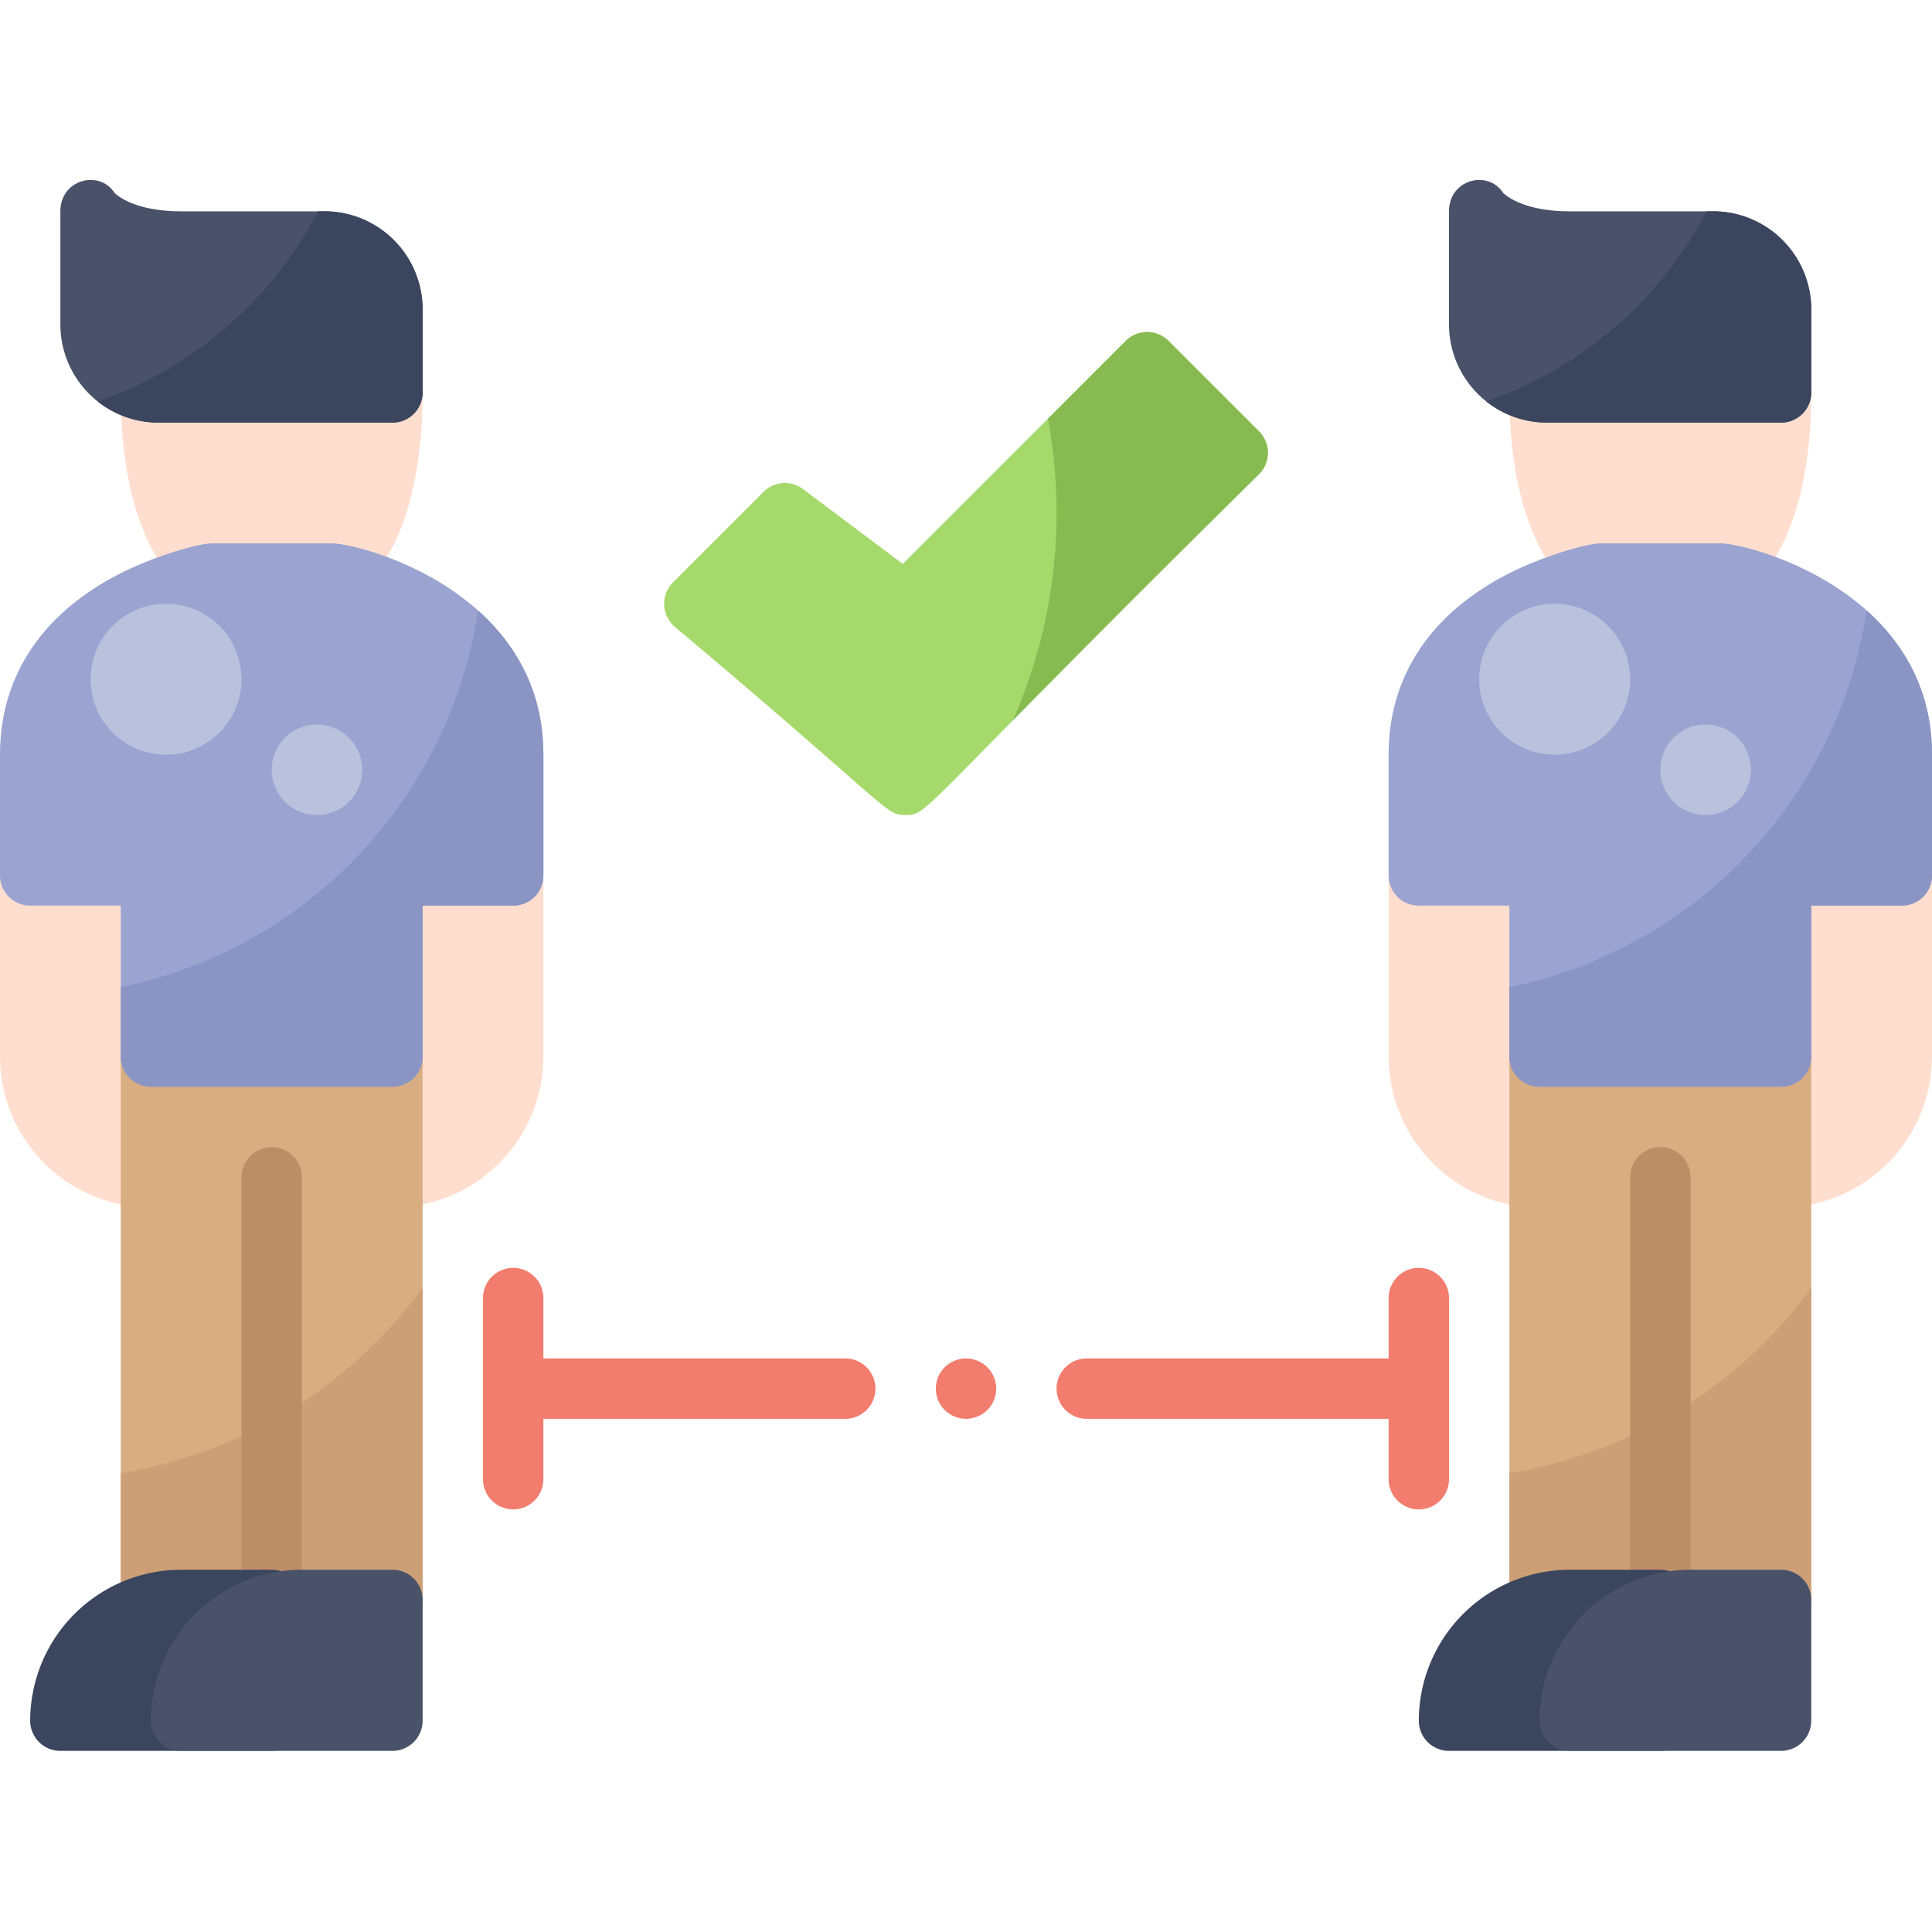 <svg height="512" viewBox="0 0 512 512" width="512" xmlns="http://www.w3.org/2000/svg"><g id="Social_Distancing-3" data-name="Social Distancing"><g id="Flat"><path d="m40 320a40.045 40.045 0 0 1 -40-40v-48a8 8 0 0 1 8-8h32a8 8 0 0 1 8 8v80a8 8 0 0 1 -8 8z" fill="#ffdecf"/><path d="m104 320a8 8 0 0 1 -8-8v-80a8 8 0 0 1 8-8h32a8 8 0 0 1 8 8v48a40.045 40.045 0 0 1 -40 40z" fill="#ffdecf"/><rect fill="#d8ad82" height="160" rx="8" width="80" x="32" y="272"/><path d="m32 390.386v33.614a8 8 0 0 0 8 8h64a8 8 0 0 0 8-8v-82.679a123.95 123.95 0 0 1 -80 49.065z" fill="#cc9f76"/><path d="m72 432a8 8 0 0 1 -8-8v-112a8 8 0 0 1 16 0v112a8 8 0 0 1 -8 8z" fill="#bc8e68"/><path d="m72 464h-56a8 8 0 0 1 -8-8 40.045 40.045 0 0 1 40-40h24a8 8 0 0 1 8 8v32a8 8 0 0 1 -8 8z" fill="#3b465e"/><path d="m104 464h-56a8 8 0 0 1 -8-8 40.045 40.045 0 0 1 40-40h24a8 8 0 0 1 8 8v32a8 8 0 0 1 -8 8z" fill="#495268"/><path d="m99.561 152c5.756-7.382 12.439-21.622 12.439-48a8 8 0 0 0 -8-8h-64a8 8 0 0 0 -8 8c0 26.378 6.683 40.618 12.439 48z" fill="#ffdecf"/><path d="m104 288h-64a8 8 0 0 1 -8-8v-40h-24a8 8 0 0 1 -8-8v-32c0-19.361 9.671-35.237 27.969-45.91 11.06-6.452 24.79-10.09 28.031-10.09h32c7.3 0 56 12.568 56 56v32a8 8 0 0 1 -8 8h-24v40a8 8 0 0 1 -8 8z" fill="#9ba3d1"/><g fill="#f27c6d"><circle cx="256" cy="368" r="8"/><path d="m224 360h-80v-16a8 8 0 0 0 -16 0v48a8 8 0 0 0 16 0v-16h80a8 8 0 0 0 0-16z"/><path d="m376 336a8 8 0 0 0 -8 8v16h-80a8 8 0 0 0 0 16h80v16a8 8 0 0 0 16 0v-48a8 8 0 0 0 -8-8z"/></g><path d="m240 216c-5.54 0-3.56-1.439-61.206-49.926a8 8 0 0 1 -.45-11.731l24-24a8 8 0 0 1 10.456-.743l26.45 19.837 59.093-59.094a8 8 0 0 1 11.314 0l24 24a8 8 0 0 1 0 11.314c-90.747 89.497-87.357 90.343-93.657 90.343z" fill="#a6d96b"/><path d="m104 112h-62a26.03 26.03 0 0 1 -26-26v-30c0-8.467 10.289-11.09 14.325-4.919.78.779 5.497 4.919 17.675 4.919h38a26.03 26.03 0 0 1 26 26v22a8 8 0 0 1 -8 8z" fill="#495268"/><path d="m86 56h-1.723a104.316 104.316 0 0 1 -58.42 50.359 25.866 25.866 0 0 0 16.143 5.641h62a8 8 0 0 0 8-8v-22a26.03 26.03 0 0 0 -26-26z" fill="#3b465e"/><path d="m126.685 161.794a120.1 120.1 0 0 1 -94.685 99.806v18.4a8 8 0 0 0 8 8h64a8 8 0 0 0 8-8v-40h24a8 8 0 0 0 8-8v-32c0-17.2-7.638-29.551-17.315-38.206z" fill="#8a95c4"/><circle cx="44" cy="180" fill="#bac1dd" r="20"/><circle cx="84" cy="204" fill="#bac1dd" r="12"/><path d="m333.657 114.343-24-24a8 8 0 0 0 -11.314 0l-20.637 20.638a136.236 136.236 0 0 1 -9.288 79.933c13.147-13.367 33.39-33.847 65.239-65.257a8 8 0 0 0 0-11.314z" fill="#87ba50"/><path d="m408 320a40.045 40.045 0 0 1 -40-40v-48a8 8 0 0 1 8-8h32a8 8 0 0 1 8 8v80a8 8 0 0 1 -8 8z" fill="#ffdecf"/><path d="m472 320a8 8 0 0 1 -8-8v-80a8 8 0 0 1 8-8h32a8 8 0 0 1 8 8v48a40.045 40.045 0 0 1 -40 40z" fill="#ffdecf"/><rect fill="#d8ad82" height="160" rx="8" width="80" x="400" y="272"/><path d="m400 390.386v33.614a8 8 0 0 0 8 8h64a8 8 0 0 0 8-8v-82.679a123.95 123.95 0 0 1 -80 49.065z" fill="#cc9f76"/><path d="m440 432a8 8 0 0 1 -8-8v-112a8 8 0 0 1 16 0v112a8 8 0 0 1 -8 8z" fill="#bc8e68"/><path d="m440 464h-56a8 8 0 0 1 -8-8 40.045 40.045 0 0 1 40-40h24a8 8 0 0 1 8 8v32a8 8 0 0 1 -8 8z" fill="#3b465e"/><path d="m472 464h-56a8 8 0 0 1 -8-8 40.045 40.045 0 0 1 40-40h24a8 8 0 0 1 8 8v32a8 8 0 0 1 -8 8z" fill="#495268"/><path d="m467.561 152c5.756-7.382 12.439-21.622 12.439-48a8 8 0 0 0 -8-8h-64a8 8 0 0 0 -8 8c0 26.378 6.683 40.618 12.439 48z" fill="#ffdecf"/><path d="m472 288h-64a8 8 0 0 1 -8-8v-40h-24a8 8 0 0 1 -8-8v-32c0-19.361 9.671-35.237 27.969-45.91 11.06-6.452 24.79-10.09 28.031-10.09h32c7.3 0 56 12.568 56 56v32a8 8 0 0 1 -8 8h-24v40a8 8 0 0 1 -8 8z" fill="#9ba3d1"/><path d="m472 112h-62a26.03 26.03 0 0 1 -26-26v-30c0-8.467 10.289-11.09 14.325-4.919.78.779 5.5 4.919 17.675 4.919h38a26.03 26.03 0 0 1 26 26v22a8 8 0 0 1 -8 8z" fill="#495268"/><path d="m454 56h-1.723a104.316 104.316 0 0 1 -58.42 50.359 25.866 25.866 0 0 0 16.143 5.641h62a8 8 0 0 0 8-8v-22a26.03 26.03 0 0 0 -26-26z" fill="#3b465e"/><path d="m494.685 161.794a120.1 120.1 0 0 1 -94.685 99.806v18.4a8 8 0 0 0 8 8h64a8 8 0 0 0 8-8v-40h24a8 8 0 0 0 8-8v-32c0-17.2-7.638-29.551-17.315-38.206z" fill="#8a95c4"/><circle cx="412" cy="180" fill="#bac1dd" r="20"/><circle cx="452" cy="204" fill="#bac1dd" r="12"/></g></g></svg>